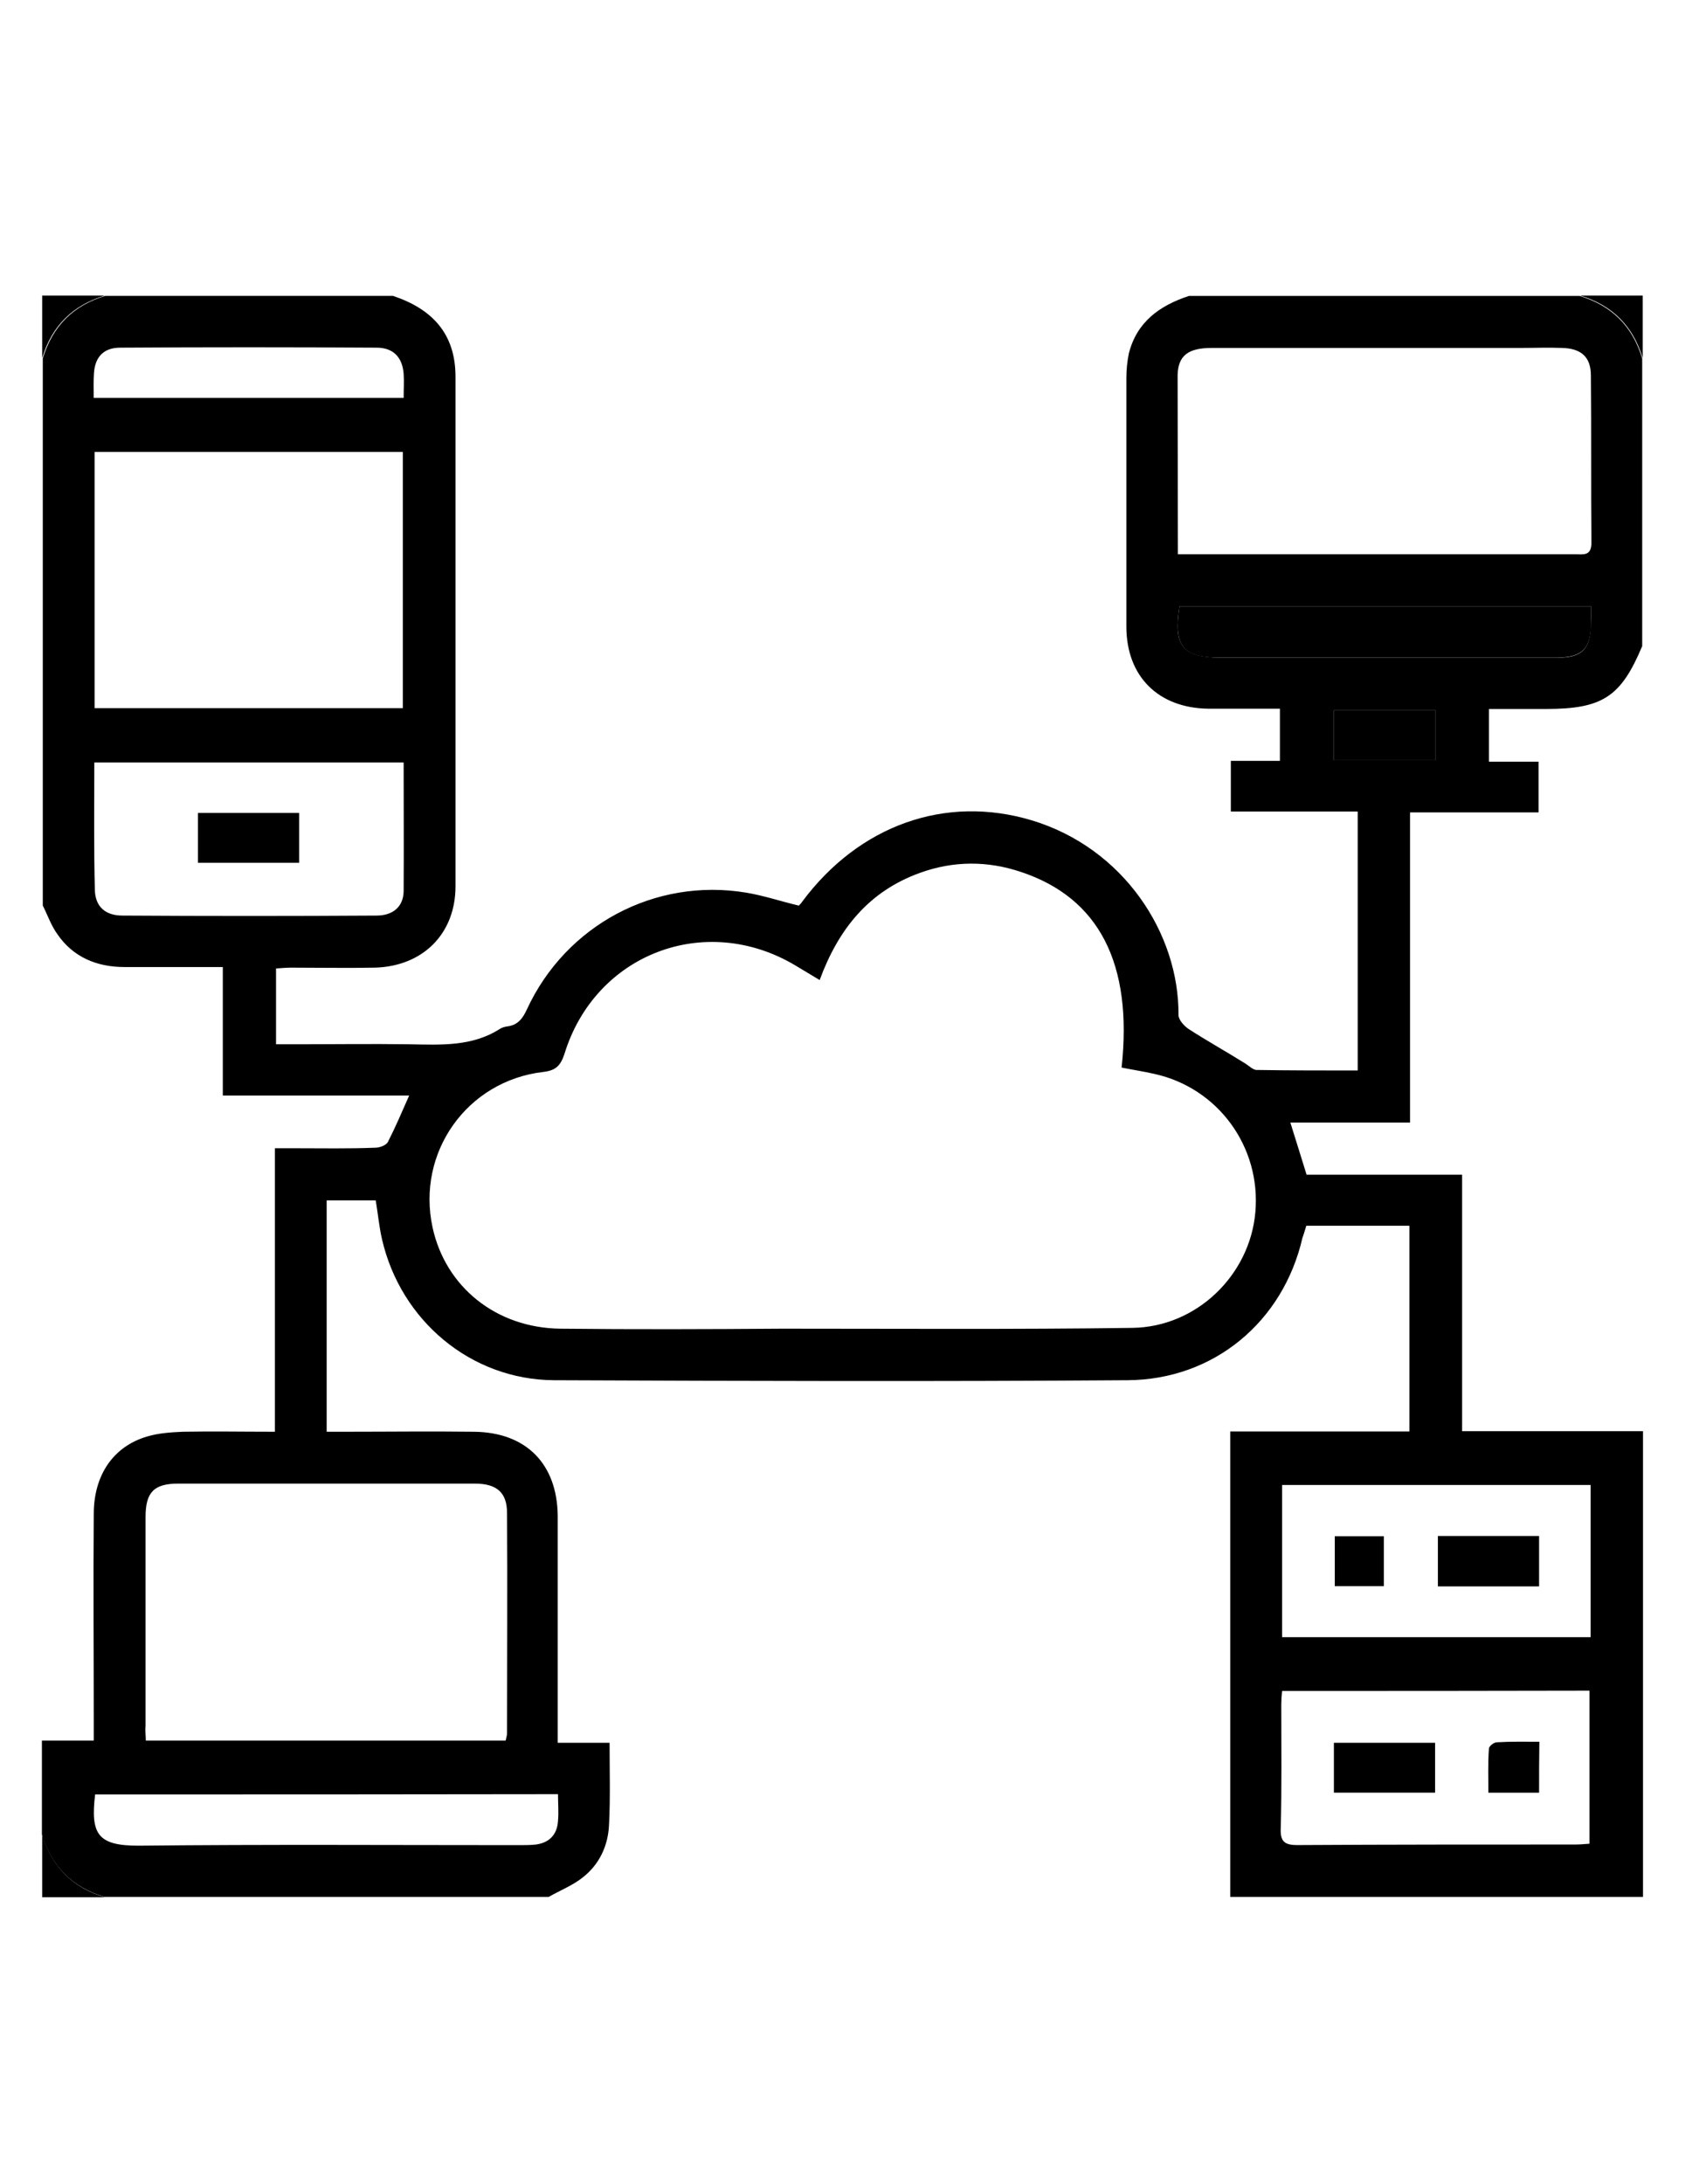 <!-- Generated by IcoMoon.io -->
<svg version="1.1" xmlns="http://www.w3.org/2000/svg" width="25" height="32" viewBox="0 0 25 32">
<title>computer</title>
<path d="M8.040 27.794c-2.17 0-4.339 0-6.509 0-0.469-0.141-0.776-0.444-0.917-0.917 0-0.457 0-0.917 0-1.374 0.242 0 0.493 0 0.76 0 0-0.109 0-0.202 0-0.295 0-1.010-0.008-2.016 0-3.026 0-0.57 0.287-0.99 0.784-1.135 0.166-0.049 0.343-0.061 0.521-0.069 0.44-0.008 0.881 0 1.349 0 0-1.398 0-2.768 0-4.154 0.109 0 0.194 0 0.283 0 0.396 0 0.796 0.008 1.192-0.008 0.061 0 0.158-0.036 0.182-0.085 0.109-0.214 0.202-0.432 0.311-0.679-0.909 0-1.81 0-2.731 0 0-0.634 0-1.253 0-1.883-0.493 0-0.97 0-1.442 0-0.404 0-0.752-0.145-0.982-0.481-0.093-0.129-0.145-0.283-0.214-0.42 0-2.671 0-5.345 0-8.016 0.141-0.469 0.444-0.776 0.917-0.917 1.406 0 2.812 0 4.214 0 0.57 0.19 0.917 0.55 0.917 1.184 0 2.485 0 4.978 0 7.467 0 0.695-0.477 1.172-1.18 1.192-0.408 0.008-0.824 0-1.232 0-0.073 0-0.145 0.008-0.218 0.012 0 0.38 0 0.731 0 1.111 0.097 0 0.178 0 0.263 0 0.562 0 1.131-0.008 1.693 0 0.457 0.008 0.917 0.036 1.325-0.226 0.032-0.020 0.073-0.032 0.109-0.036 0.154-0.020 0.226-0.117 0.287-0.251 0.57-1.232 1.875-1.931 3.212-1.709 0.263 0.044 0.513 0.129 0.772 0.19 0.020-0.020 0.036-0.036 0.049-0.057 0.836-1.123 2.101-1.572 3.366-1.192 1.349 0.408 2.158 1.661 2.149 2.853 0 0.069 0.081 0.158 0.145 0.202 0.275 0.178 0.558 0.335 0.836 0.509 0.049 0.032 0.105 0.085 0.154 0.093 0.493 0.008 0.99 0.008 1.491 0.008 0-1.273 0-2.525 0-3.794-0.63 0-1.24 0-1.859 0 0-0.259 0-0.489 0-0.743 0.242 0 0.477 0 0.719 0 0-0.263 0-0.501 0-0.764-0.36 0-0.703 0-1.046 0-0.731-0.008-1.204-0.469-1.204-1.204 0-1.216 0-2.424 0-3.64 0-0.121 0.012-0.242 0.036-0.36 0.117-0.465 0.453-0.703 0.881-0.844 1.907 0 3.818 0 5.725 0 0.469 0.141 0.776 0.444 0.917 0.917 0 1.406 0 2.812 0 4.214-0.311 0.743-0.582 0.921-1.41 0.921-0.283 0-0.558 0-0.836 0 0 0.271 0 0.513 0 0.772 0.25 0 0.489 0 0.727 0 0 0.259 0 0.489 0 0.743-0.622 0-1.24 0-1.883 0 0 1.523 0 3.026 0 4.545-0.598 0-1.172 0-1.754 0 0.081 0.263 0.158 0.501 0.238 0.764 0.752 0 1.503 0 2.279 0 0 1.261 0 2.501 0 3.758 0.897 0 1.774 0 2.651 0 0 2.275 0 4.554 0 6.824-2.016 0-4.032 0-6.049 0 0-2.267 0-4.529 0-6.82 0.893 0 1.762 0 2.626 0 0-1.022 0-2.016 0-3.014-0.513 0-1.010 0-1.511 0-0.020 0.061-0.036 0.121-0.057 0.178-0.283 1.228-1.297 2.077-2.562 2.085-2.804 0.020-5.604 0.012-8.408 0-1.216-0.008-2.242-0.873-2.517-2.061-0.044-0.19-0.061-0.384-0.093-0.574-0.25 0-0.481 0-0.719 0 0 1.131 0 2.25 0 3.39 0.093 0 0.178 0 0.259 0 0.634 0 1.265-0.008 1.899 0 0.764 0.008 1.22 0.469 1.228 1.232 0 1.014 0 2.028 0 3.050 0 0.081 0 0.166 0 0.275 0.271 0 0.513 0 0.76 0 0 0.42 0.012 0.808-0.008 1.196-0.012 0.311-0.141 0.586-0.384 0.776-0.145 0.117-0.331 0.19-0.501 0.287zM12.012 14.36c-0.133-0.081-0.242-0.145-0.356-0.214-1.321-0.788-2.937-0.17-3.386 1.301-0.057 0.17-0.129 0.238-0.307 0.259-1.119 0.129-1.863 1.18-1.624 2.279 0.19 0.873 0.933 1.471 1.871 1.483 1.083 0.012 2.17 0.008 3.253 0 1.709 0 3.422 0.012 5.131-0.012 0.941-0.012 1.721-0.772 1.802-1.693 0.085-0.958-0.545-1.822-1.479-2.028-0.158-0.036-0.323-0.061-0.481-0.093 0.166-1.523-0.331-2.485-1.471-2.865-0.493-0.166-0.99-0.166-1.483 0.012-0.752 0.271-1.196 0.824-1.471 1.572zM2.137 25.503c1.766 0 3.515 0 5.273 0 0.008-0.044 0.020-0.073 0.020-0.105 0-1.075 0.008-2.149 0-3.232 0-0.299-0.154-0.428-0.469-0.428-1.446 0-2.901 0-4.351 0-0.356 0-0.477 0.129-0.477 0.489 0 1.022 0 2.049 0 3.067-0.008 0.069 0.004 0.137 0.004 0.21zM17.261 8.121c0.392 0 0.76 0 1.119 0 1.564 0 3.127 0 4.699 0 0.121 0 0.242 0.032 0.242-0.17-0.008-0.82 0-1.632-0.008-2.449 0-0.271-0.141-0.396-0.42-0.404-0.206-0.008-0.408 0-0.618 0-1.503 0-3.006 0-4.517 0-0.343 0-0.493 0.109-0.501 0.396 0 0.861 0.004 1.721 0.004 2.626zM5.903 10.376c0-1.261 0-2.501 0-3.754-1.511 0-3.014 0-4.517 0 0 1.261 0 2.501 0 3.754 1.503 0 3.002 0 4.517 0zM5.915 11.172c-1.527 0-3.026 0-4.533 0 0 0.634-0.008 1.253 0.008 1.871 0.008 0.242 0.154 0.372 0.404 0.372 1.24 0.008 2.485 0.008 3.725 0 0.238 0 0.392-0.129 0.396-0.356 0.004-0.63 0-1.253 0-1.887zM23.309 21.758c-1.515 0-3.014 0-4.521 0 0 0.752 0 1.483 0 2.23 1.515 0 3.014 0 4.521 0 0-0.743 0-1.479 0-2.23zM18.788 24.776c-0.008 0.073-0.012 0.141-0.012 0.206 0 0.606 0.008 1.204-0.008 1.81-0.008 0.19 0.057 0.242 0.242 0.242 1.358-0.008 2.719-0.008 4.077-0.008 0.073 0 0.145-0.008 0.206-0.012 0-0.764 0-1.503 0-2.242-1.503 0.004-2.994 0.004-4.505 0.004zM1.394 26.291c-0.069 0.582 0.036 0.752 0.634 0.752 1.859-0.020 3.709-0.008 5.568-0.008 0.085 0 0.17 0 0.25-0.008 0.202-0.024 0.319-0.145 0.331-0.347 0.012-0.129 0-0.259 0-0.392-2.271 0.004-4.525 0.004-6.784 0.004zM23.317 8.885c-2.036 0-4.032 0-6.032 0-0.093 0.582 0.044 0.743 0.598 0.752 1.010 0 2.012 0 3.018 0 0.642 0 1.285 0 1.919 0 0.368 0 0.489-0.129 0.493-0.501 0.008-0.073 0.004-0.154 0.004-0.251zM1.374 5.83c1.523 0 3.026 0 4.541 0 0-0.129 0.008-0.242 0-0.356-0.020-0.242-0.154-0.38-0.396-0.38-1.253-0.008-2.505-0.008-3.758 0-0.238 0-0.368 0.133-0.384 0.372-0.008 0.113-0.004 0.23-0.004 0.364zM19.547 11.139c0.513 0 0.994 0 1.491 0 0-0.251 0-0.489 0-0.731-0.501 0-0.994 0-1.491 0 0 0.242 0 0.477 0 0.731z"></path>
<path d="M1.535 4.331c-0.469 0.141-0.776 0.444-0.917 0.917 0-0.307 0-0.61 0-0.917 0.303 0 0.61 0 0.917 0z"></path>
<path d="M24.073 5.248c-0.141-0.469-0.444-0.776-0.917-0.917 0.307 0 0.61 0 0.917 0 0 0.307 0 0.614 0 0.917z"></path>
<path d="M0.618 26.881c0.141 0.469 0.444 0.776 0.917 0.917-0.307 0-0.61 0-0.917 0 0-0.307 0-0.614 0-0.917z"></path>
<path d="M20.901 9.636c-1.010 0-2.012 0-3.018 0-0.549 0-0.691-0.166-0.598-0.752 1.996 0 4.004 0 6.032 0 0 0.097 0 0.17 0 0.251-0.008 0.372-0.129 0.493-0.493 0.501z"></path>
<path d="M21.038 10.408c0 0.242 0 0.481 0 0.731-0.493 0-0.978 0-1.491 0 0-0.251 0-0.489 0-0.731z"></path>
<path d="M2.901 11.911c0.501 0 0.982 0 1.483 0 0 0.242 0 0.477 0 0.731-0.493 0-0.982 0-1.483 0 0-0.238 0-0.469 0-0.731z"></path>
<path d="M22.554 23.244c-0.501 0-0.982 0-1.483 0 0-0.242 0-0.481 0-0.739 0.493 0 0.982 0 1.483 0 0 0.25 0 0.481 0 0.739z"></path>
<path d="M20.279 22.509c0 0.25 0 0.489 0 0.731-0.242 0-0.477 0-0.719 0 0-0.238 0-0.477 0-0.731 0.226 0 0.457 0 0.719 0z"></path>
<path d="M19.547 25.535c0.501 0 0.982 0 1.483 0 0 0.242 0 0.481 0 0.731-0.493 0-0.982 0-1.483 0 0-0.242 0-0.477 0-0.731z"></path>
<path d="M22.554 26.267c-0.242 0-0.477 0-0.743 0 0-0.214-0.008-0.432 0.008-0.646 0-0.036 0.073-0.093 0.117-0.093 0.202-0.012 0.404-0.008 0.622-0.008-0.004 0.259-0.004 0.493-0.004 0.747z"></path>
</svg>
